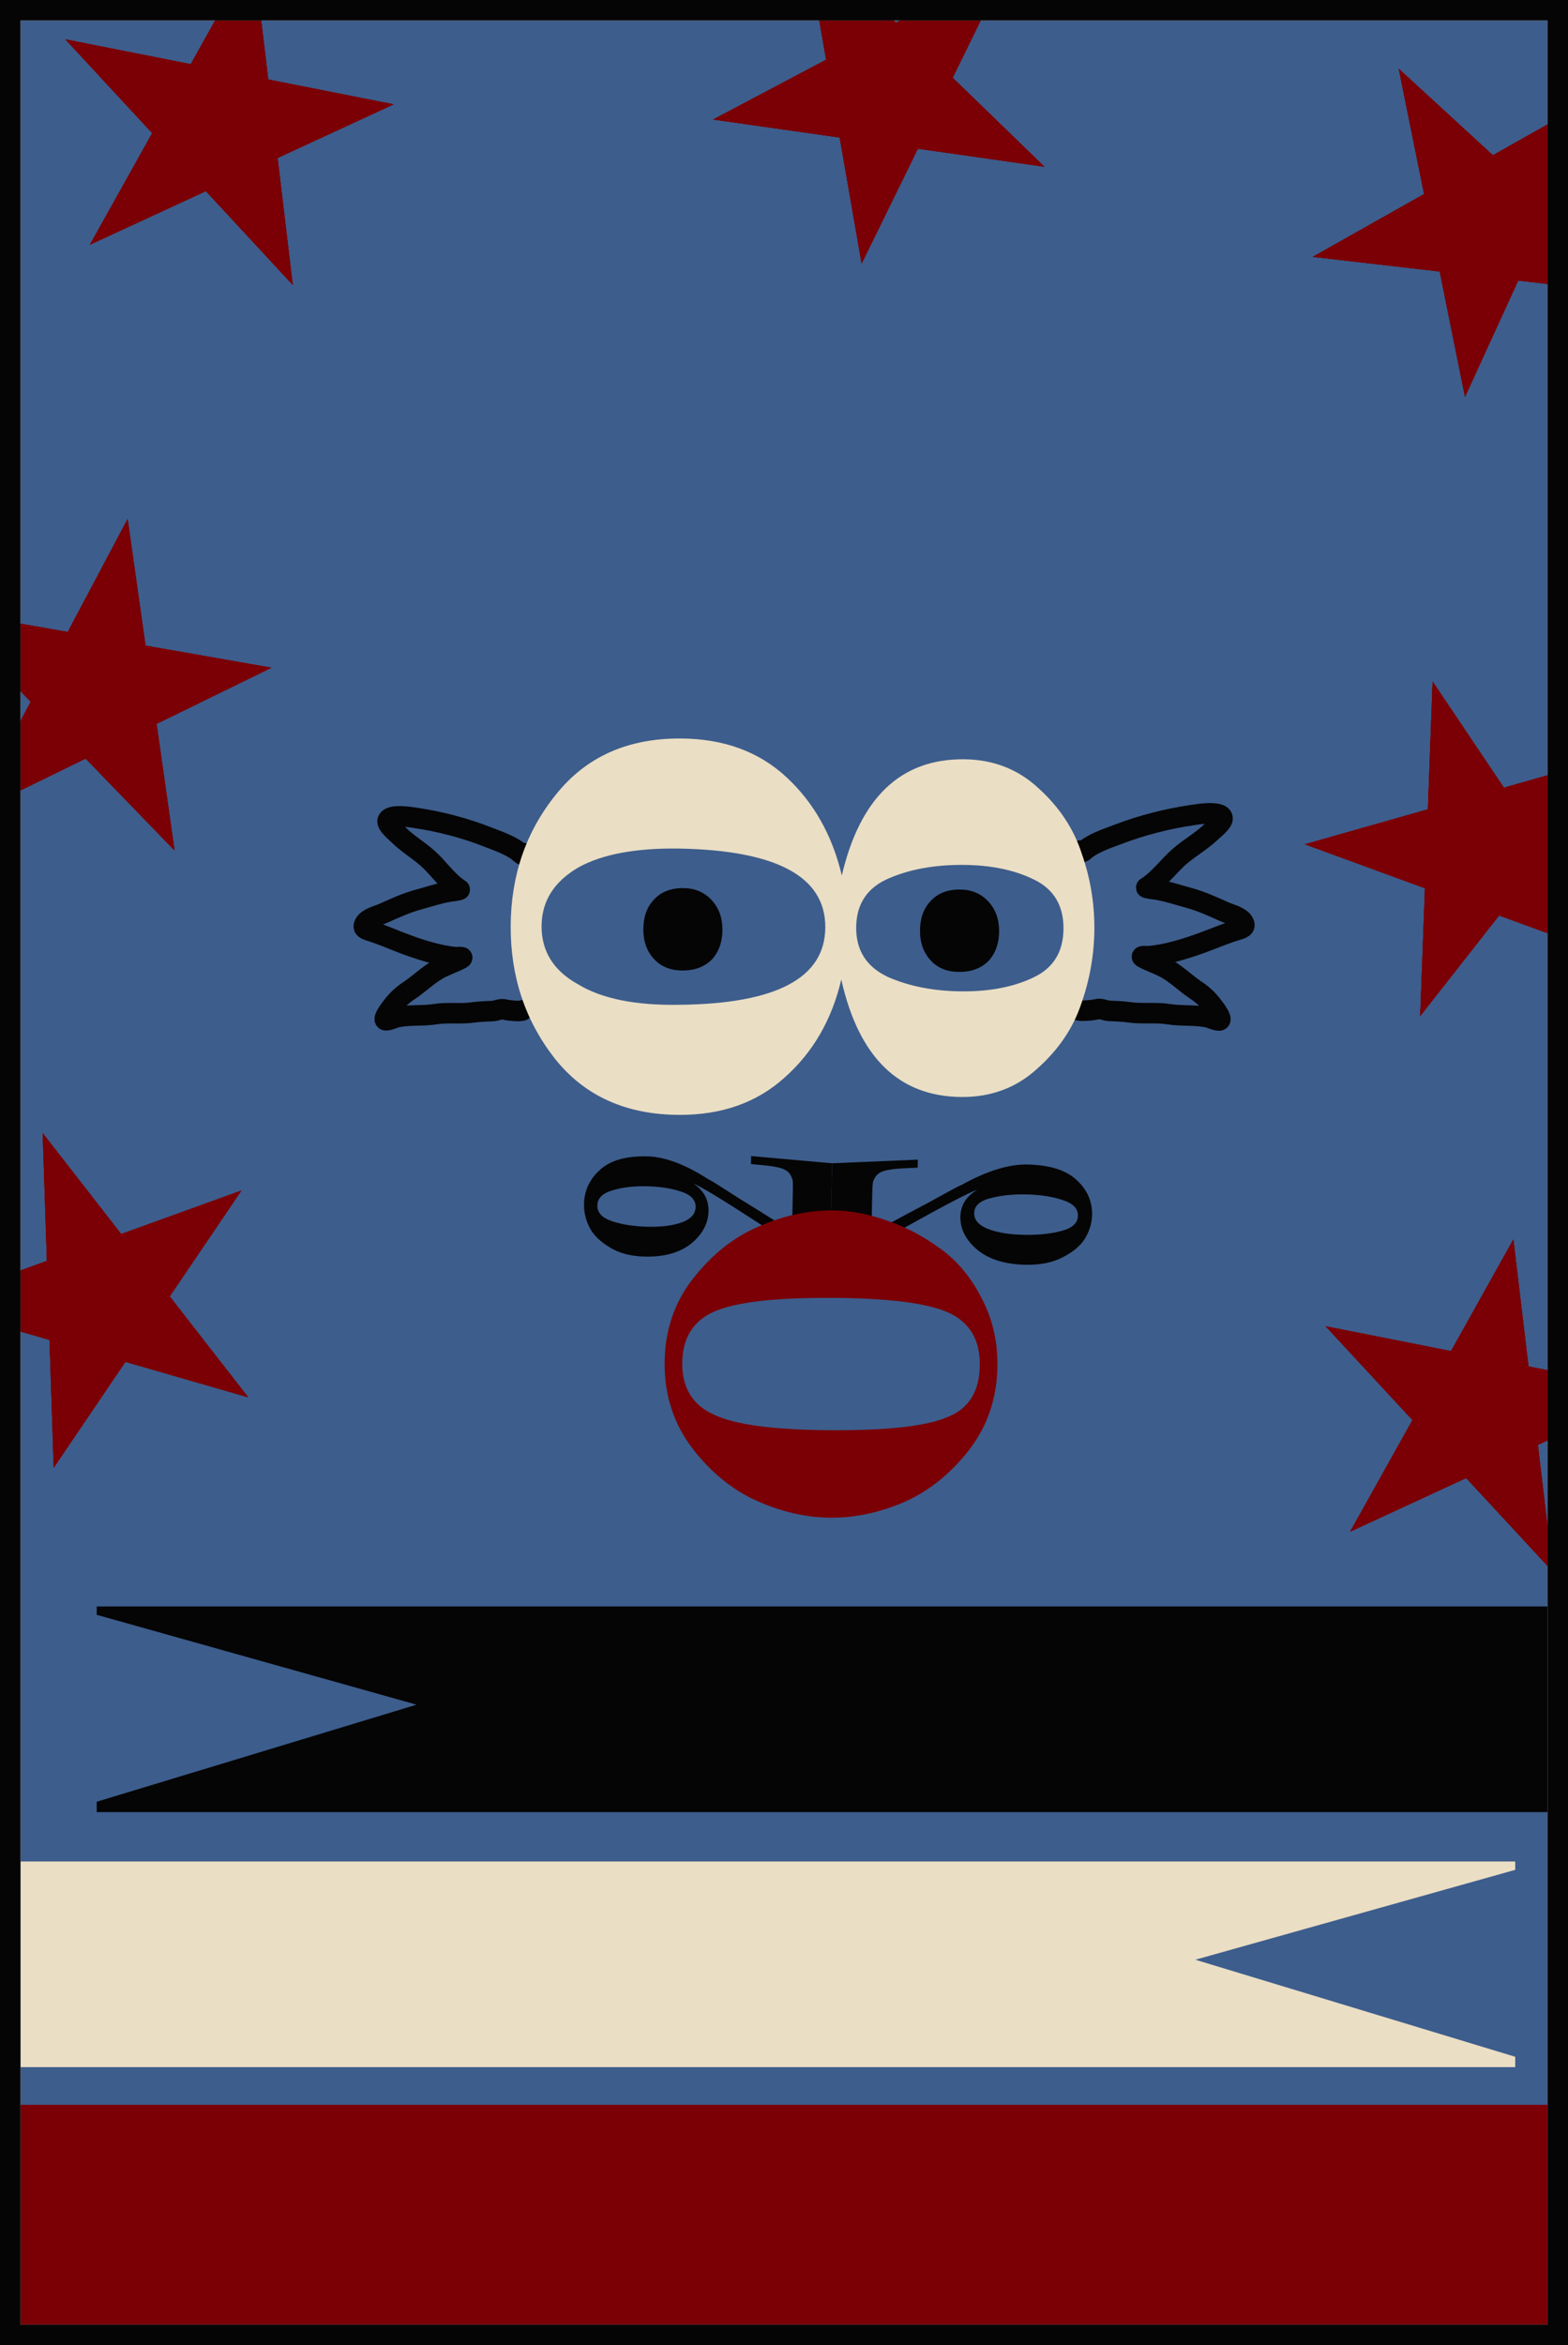 <svg width="535" height="800" viewBox="0 0 535 800" fill="none" xmlns="http://www.w3.org/2000/svg">
<g clip-path="url(#clip0_0_720)">
<rect x="7" y="7" width="521" height="786" fill="#3D5D8C"/>
<path fill-rule="evenodd" clip-rule="evenodd" d="M33 550.848L142.14 581.506L33 614.615V618.145L557 618.145V548L33 548V550.848Z" fill="#050505"/>
<path fill-rule="evenodd" clip-rule="evenodd" d="M517 637.848L407.86 668.506L517 701.615V705.145L-7 705.145L-7 635L517 635V637.848Z" fill="#EADEC4"/>
<rect x="7" y="718" width="523" height="75" fill="#7A0005"/>
<path d="M368.693 290.142C369.068 291.396 370.049 290.058 370.796 289.513C373.919 287.237 378.215 285.859 381.821 284.487C389.709 281.488 398.309 279.29 406.661 278.068C408.14 277.851 416.494 276.357 417.113 278.955C417.45 280.367 414.145 282.913 413.204 283.814C410.095 286.794 406.107 289.075 402.792 291.87C398.846 295.198 395.528 300.031 391.125 302.739C390.719 302.989 394.406 303.418 394.859 303.492C398.333 304.06 401.749 305.238 405.131 306.142C409.611 307.339 413.503 309.097 417.667 310.986C419.714 311.915 423.032 312.581 424.236 314.538C425.349 316.347 423.68 316.778 421.74 317.357C418.101 318.445 414.523 319.996 410.955 321.309C404.957 323.516 398.242 325.679 391.847 326.198C391.535 326.224 388.402 325.849 390.172 326.79C392.779 328.176 395.646 329.038 398.214 330.54C401.743 332.603 404.644 335.505 408.026 337.77C411.009 339.768 412.736 341.607 414.754 344.464C415.107 344.963 416.902 347.477 416.257 348.026C415.726 348.477 412.908 347.223 412.218 347.068C407.917 346.102 403.119 346.674 398.753 345.964C394.31 345.243 389.695 345.973 385.176 345.304C382.883 344.965 380.734 344.962 378.454 344.829C377.019 344.745 375.591 343.862 374.129 344.299C373.15 344.591 368.367 345.069 367.839 344.537" stroke="#050505" stroke-width="7" stroke-linecap="round"/>
<path d="M178.869 291.079C178.476 292.313 177.559 290.993 176.848 290.455C173.881 288.207 169.755 286.839 166.297 285.48C158.733 282.508 150.46 280.323 142.403 279.099C140.976 278.882 132.924 277.391 132.261 279.947C131.9 281.337 135.038 283.851 135.927 284.741C138.864 287.682 142.67 289.938 145.811 292.698C149.551 295.984 152.645 300.75 156.842 303.427C157.229 303.674 153.649 304.087 153.208 304.159C149.831 304.71 146.494 305.862 143.197 306.743C138.831 307.911 135.019 309.632 130.941 311.483C128.937 312.392 125.708 313.039 124.494 314.963C123.372 316.741 124.978 317.17 126.842 317.745C130.339 318.825 133.765 320.361 137.187 321.662C142.941 323.85 149.389 325.996 155.569 326.522C155.871 326.548 158.913 326.187 157.176 327.109C154.618 328.467 151.821 329.309 149.298 330.781C145.831 332.804 142.951 335.654 139.62 337.876C136.684 339.836 134.967 341.642 132.942 344.45C132.589 344.941 130.789 347.411 131.4 347.953C131.903 348.399 134.663 347.171 135.334 347.02C139.523 346.079 144.154 346.654 148.399 345.966C152.718 345.266 157.168 345.997 161.561 345.35C163.789 345.021 165.87 345.024 168.081 344.898C169.473 344.819 170.877 343.953 172.282 344.387C173.222 344.677 177.842 345.159 178.366 344.637" stroke="#050505" stroke-width="7" stroke-linecap="round"/>
<path d="M232.268 251.913C214.147 251.82 199.968 258.176 189.732 270.981C179.497 283.616 174.335 298.562 174.246 315.817C174.158 333.072 179.166 348.155 189.27 361.064C199.375 373.804 213.489 380.22 231.61 380.313C246.218 380.388 258.26 376.135 267.734 367.556C277.394 358.978 283.831 347.845 287.045 334.158C293.011 360.749 306.719 374.1 328.168 374.21C338.154 374.261 346.676 371.09 353.736 364.698C360.98 358.306 366.011 350.973 368.827 342.698C371.829 334.255 373.352 325.634 373.397 316.838C373.442 308.041 372.007 299.49 369.091 291.186C366.36 282.713 361.406 275.244 354.227 268.778C347.234 262.314 338.744 259.056 328.759 259.005C307.309 258.895 293.465 272.104 287.227 298.633C283.968 284.913 277.646 273.715 268.26 265.039C258.873 256.363 246.876 251.988 232.268 251.913ZM328.353 338.177C318.738 338.127 310.24 336.477 302.86 333.224C295.666 329.804 292.088 324.203 292.128 316.421C292.169 308.47 295.803 302.906 303.031 299.729C310.259 296.551 318.774 294.988 328.574 295.038C338.005 295.086 346.04 296.735 352.68 299.983C359.506 303.232 362.898 308.833 362.857 316.784C362.817 324.735 359.367 330.3 352.509 333.479C345.836 336.659 337.784 338.225 328.353 338.177ZM231.803 342.757C216.823 343.019 205.278 340.676 197.167 335.728C188.869 331.118 184.742 324.499 184.786 315.871C184.83 307.413 189.024 300.752 197.371 295.888C205.53 291.363 217.099 289.223 232.076 289.468C265.172 290.146 281.677 299.112 281.588 316.367C281.5 333.622 264.905 342.419 231.803 342.757Z" fill="#EADEC4"/>
<path d="M313.907 317.693C313.878 313.44 315.045 310.042 317.409 307.498C319.772 304.822 323.071 303.468 327.304 303.437C331.274 303.407 334.524 304.712 337.056 307.351C339.588 309.991 340.869 313.371 340.897 317.491C340.925 321.612 339.758 325.01 337.395 327.686C334.898 330.231 331.599 331.518 327.498 331.549C323.396 331.579 320.146 330.341 317.747 327.833C315.215 325.194 313.935 321.814 313.907 317.693Z" fill="#050505"/>
<path d="M219.504 317.21C219.475 312.956 220.642 309.558 223.006 307.015C225.369 304.339 228.668 302.985 232.902 302.953C236.871 302.924 240.121 304.229 242.653 306.868C245.186 309.508 246.466 312.888 246.494 317.008C246.522 321.128 245.355 324.527 242.992 327.203C240.495 329.747 237.197 331.035 233.095 331.065C228.994 331.096 225.744 329.857 223.345 327.35C220.813 324.71 219.532 321.33 219.504 317.21Z" fill="#050505"/>
<path d="M313.167 395.579L283.912 396.819L283.213 429.363L289.283 429.494C291.502 428.295 298.374 424.49 309.9 418.077C322.621 410.972 330.512 406.877 333.572 405.792C329.728 408.01 327.764 411.082 327.68 415.01C327.59 419.176 329.492 422.931 333.385 426.273C337.363 429.569 342.851 431.292 349.849 431.442C354.908 431.551 359.186 430.685 362.684 428.843C366.267 427.004 368.802 424.83 370.29 422.322C371.778 419.815 372.552 417.172 372.611 414.394C372.71 409.796 370.94 405.829 367.3 402.493C363.744 399.158 358.173 397.409 350.584 397.246C344.261 397.11 336.831 399.394 328.294 404.098C327.699 404.325 326.548 404.899 324.841 405.82C324.073 406.235 321.384 407.711 316.774 410.247C314.726 411.353 312.337 412.619 309.607 414.046C306.961 415.475 305.297 416.373 304.614 416.742C301.969 418.17 299.538 419.412 297.322 420.466L297.616 406.816C297.648 405.284 297.715 404.135 297.816 403.371C298.001 402.608 298.398 401.826 299.005 401.024C299.697 400.225 300.722 399.648 302.079 399.294C303.521 398.941 305.466 398.696 307.915 398.557L313.109 398.309L313.167 395.579ZM362.597 409.363C366.116 410.493 367.849 412.279 367.796 414.722C367.744 417.165 365.935 418.875 362.372 419.852C358.808 420.83 354.665 421.292 349.942 421.238C344.545 421.17 340.215 420.478 336.954 419.162C333.86 417.898 332.338 416.116 332.387 413.817C332.44 411.374 334.247 409.688 337.81 408.759C341.374 407.781 345.517 407.343 350.238 407.445C354.96 407.546 359.08 408.186 362.597 409.363Z" fill="#050505"/>
<path d="M256.287 394.356L283.909 396.819L283.21 429.363L277.462 429.239C275.413 427.95 269.071 423.86 258.437 416.971C246.7 409.34 239.408 404.918 236.558 403.707C240.101 406.083 241.831 409.235 241.746 413.162C241.657 417.329 239.701 421.001 235.879 424.177C231.978 427.303 226.714 428.795 220.088 428.653C215.298 428.55 211.287 427.505 208.055 425.519C204.743 423.531 202.436 421.254 201.134 418.686C199.831 416.119 199.209 413.446 199.269 410.668C199.368 406.07 201.209 402.18 204.791 398.999C208.294 395.816 213.638 394.302 220.823 394.456C226.811 394.585 233.743 397.178 241.622 402.235C242.175 402.486 243.24 403.108 244.816 404.1C245.526 404.547 248.007 406.133 252.262 408.86C254.153 410.051 256.36 411.416 258.883 412.956C261.326 414.494 262.862 415.461 263.493 415.858C265.936 417.396 268.183 418.738 270.235 419.884L270.528 406.234C270.561 404.702 270.546 403.551 270.483 402.783C270.34 402.013 269.997 401.215 269.456 400.389C268.835 399.561 267.89 398.942 266.621 398.531C265.272 398.119 263.442 397.792 261.131 397.551L256.229 397.086L256.287 394.356ZM208.953 406.06C205.577 407.042 203.863 408.754 203.81 411.197C203.758 413.639 205.397 415.424 208.727 416.549C212.057 417.675 215.957 418.31 220.427 418.454C225.535 418.612 229.66 418.101 232.8 416.923C235.779 415.789 237.294 414.073 237.343 411.774C237.396 409.331 235.756 407.571 232.425 406.493C229.095 405.367 225.194 404.756 220.724 404.66C216.253 404.564 212.329 405.031 208.953 406.06Z" fill="#050505"/>
<path d="M283.968 412.901C275.639 412.858 267.248 414.697 258.794 418.416C250.341 422.001 242.877 427.943 236.403 436.242C230.035 444.406 226.823 453.998 226.766 465.018C226.711 475.902 229.824 485.527 236.108 493.891C242.391 502.12 249.741 508.138 258.156 511.944C266.677 515.75 275.102 517.675 283.431 517.717C291.761 517.76 300.099 515.989 308.447 512.403C316.901 508.684 324.312 502.742 330.68 494.577C337.048 486.278 340.261 476.619 340.317 465.599C340.36 457.268 338.554 449.666 334.899 442.794C331.35 435.787 326.687 430.187 320.909 425.991C315.237 421.796 309.191 418.607 302.771 416.424C296.351 414.107 290.084 412.932 283.968 412.901ZM334.308 465.569C334.262 474.438 330.7 480.332 323.621 483.252C316.54 486.441 303.195 487.986 283.584 487.885C264.185 487.786 250.909 486.038 243.757 482.642C236.393 479.379 232.733 473.514 232.776 465.048C232.82 456.448 236.488 450.554 243.779 447.366C251.071 444.178 264.416 442.634 283.816 442.733C303.215 442.833 316.492 444.513 323.644 447.775C330.797 451.037 334.352 456.968 334.308 465.569Z" fill="#7A0005"/>
<path d="M447.887 87.626L485.884 66.199L477.248 23.44L509.368 52.957L547.365 31.53L529.219 71.199L561.339 100.715L518.004 95.716L499.858 135.385L491.222 92.626L447.887 87.626Z" fill="#7A0005"/>
<path d="M447.887 87.626L485.884 66.199L477.248 23.44L509.368 52.957L547.365 31.53L529.219 71.199L561.339 100.715L518.004 95.716L499.858 135.385L491.222 92.626L447.887 87.626Z" fill="#7A0005"/>
<path d="M447.887 87.626L485.884 66.199L477.248 23.44L509.368 52.957L547.365 31.53L529.219 71.199L561.339 100.715L518.004 95.716L499.858 135.385L491.222 92.626L447.887 87.626Z" fill="#7A0005"/>
<path d="M-19.86 208.038L23.106 215.575L43.551 177.04L49.661 220.232L92.627 227.769L53.437 246.927L59.547 290.119L29.216 258.767L-9.974 277.925L10.471 239.391L-19.86 208.038Z" fill="#7A0005"/>
<path d="M-19.86 208.038L23.106 215.575L43.551 177.04L49.661 220.232L92.627 227.769L53.437 246.927L59.547 290.119L29.216 258.767L-9.974 277.925L10.471 239.391L-19.86 208.038Z" fill="#7A0005"/>
<path d="M-19.86 208.038L23.106 215.575L43.551 177.04L49.661 220.232L92.627 227.769L53.437 246.927L59.547 290.119L29.216 258.767L-9.974 277.925L10.471 239.391L-19.86 208.038Z" fill="#7A0005"/>
<path d="M452.289 452.413L495.081 460.883L516.36 422.803L521.528 466.118L564.32 474.589L524.721 492.889L529.889 536.204L500.248 504.199L460.65 522.498L481.929 484.418L452.289 452.413Z" fill="#7A0005"/>
<path d="M452.289 452.413L495.081 460.883L516.36 422.803L521.528 466.118L564.32 474.589L524.721 492.889L529.889 536.204L500.248 504.199L460.65 522.498L481.929 484.418L452.289 452.413Z" fill="#7A0005"/>
<path d="M452.289 452.413L495.081 460.883L516.36 422.803L521.528 466.118L564.32 474.589L524.721 492.889L529.889 536.204L500.248 504.199L460.65 522.498L481.929 484.418L452.289 452.413Z" fill="#7A0005"/>
<path d="M445.228 288L487.188 276.069L488.807 232.477L513.12 268.695L555.079 256.764L528.146 291.08L552.459 327.298L511.501 312.288L484.568 346.603L486.187 303.01L445.228 288Z" fill="#7A0005"/>
<path d="M445.228 288L487.188 276.069L488.807 232.477L513.12 268.695L555.079 256.764L528.146 291.08L552.459 327.298L511.501 312.288L484.568 346.603L486.187 303.01L445.228 288Z" fill="#7A0005"/>
<path d="M445.228 288L487.188 276.069L488.807 232.477L513.12 268.695L555.079 256.764L528.146 291.08L552.459 327.298L511.501 312.288L484.568 346.603L486.187 303.01L445.228 288Z" fill="#7A0005"/>
<path d="M243.311 40.771L281.867 20.366L274.376 -22.608L305.696 7.756L344.252 -12.649L325.053 26.522L356.373 56.885L313.187 50.73L293.988 89.9L286.497 46.926L243.311 40.771Z" fill="#7A0005"/>
<path d="M243.311 40.771L281.867 20.366L274.376 -22.608L305.696 7.756L344.252 -12.649L325.053 26.522L356.373 56.885L313.187 50.73L293.988 89.9L286.497 46.926L243.311 40.771Z" fill="#7A0005"/>
<path d="M243.311 40.771L281.867 20.366L274.376 -22.608L305.696 7.756L344.252 -12.649L325.053 26.522L356.373 56.885L313.187 50.73L293.988 89.9L286.497 46.926L243.311 40.771Z" fill="#7A0005"/>
<path d="M-25.021 444.968L16 430.127L14.562 386.528L41.352 420.955L82.372 406.115L57.909 442.232L84.699 476.659L42.79 464.554L18.327 500.671L16.889 457.073L-25.021 444.968Z" fill="#7A0005"/>
<path d="M-25.021 444.968L16 430.127L14.562 386.528L41.352 420.955L82.372 406.115L57.909 442.232L84.699 476.659L42.79 464.554L18.327 500.671L16.889 457.073L-25.021 444.968Z" fill="#7A0005"/>
<path d="M-25.021 444.968L16 430.127L14.562 386.528L41.352 420.955L82.372 406.115L57.909 442.232L84.699 476.659L42.79 464.554L18.327 500.671L16.889 457.073L-25.021 444.968Z" fill="#7A0005"/>
<path d="M22.289 13.413L65.081 21.883L86.36 -16.197L91.528 27.119L134.32 35.589L94.722 53.889L99.889 97.204L70.248 65.199L30.65 83.498L51.929 45.418L22.289 13.413Z" fill="#7A0005"/>
<path d="M22.289 13.413L65.081 21.883L86.36 -16.197L91.528 27.119L134.32 35.589L94.722 53.889L99.889 97.204L70.248 65.199L30.65 83.498L51.929 45.418L22.289 13.413Z" fill="#7A0005"/>
<path d="M22.289 13.413L65.081 21.883L86.36 -16.197L91.528 27.119L134.32 35.589L94.722 53.889L99.889 97.204L70.248 65.199L30.65 83.498L51.929 45.418L22.289 13.413Z" fill="#7A0005"/>
</g>
<rect x="3.5" y="3.5" width="528" height="793" stroke="#050505" stroke-width="7"/>
<defs>
<clipPath id="clip0_0_720">
<rect x="7" y="7" width="521" height="786" fill="white"/>
</clipPath>
</defs>
</svg>
